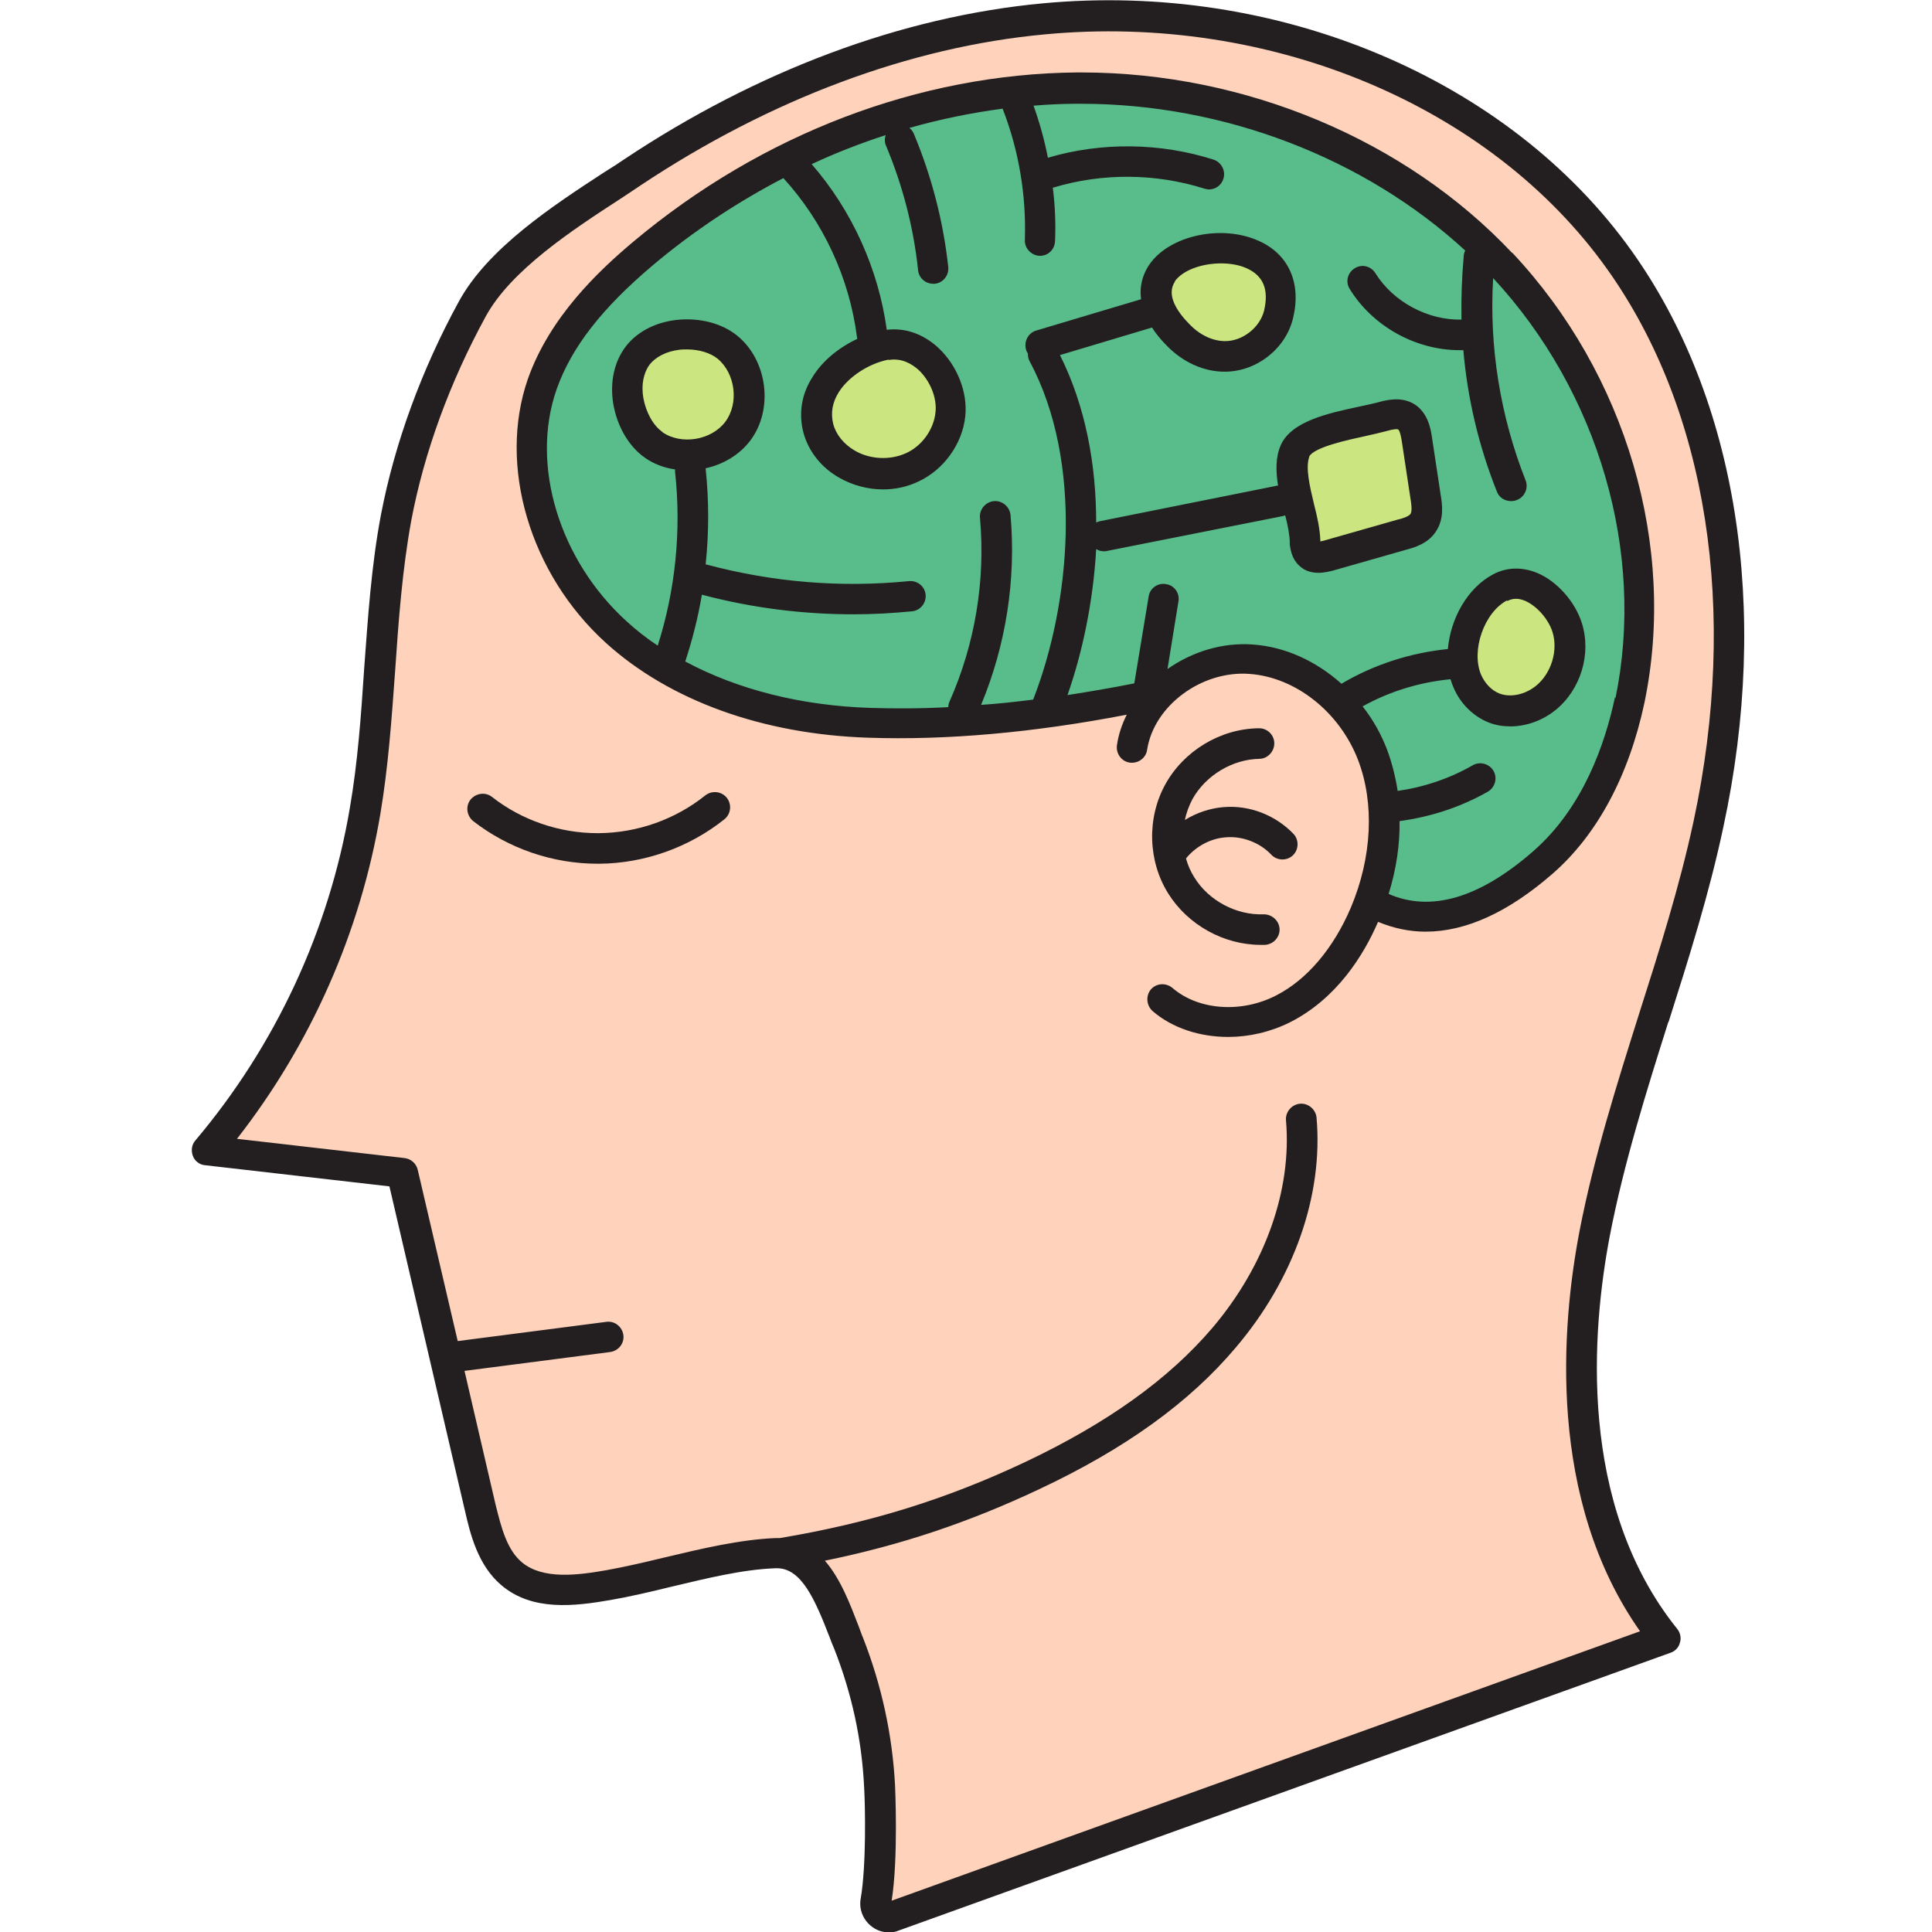 <svg width="512" height="512" version="1.1" viewBox="-51 0 512 512" xmlns="http://www.w3.org/2000/svg">
  <path d="m326.8 241c-3.6 0-7.2-0.7-10.6-2.2l-1.6-0.7 0.5-1.7c1.9-6.3 2.9-12.6 2.8-18.7l0-1.8 1.8-0.2c7.9-1 15.8-3.7 22.6-7.6 1-0.6 1.3-1.8 0.7-2.8-0.4-0.6-1-1-1.8-1-0.4 0-0.7 0.1-1 0.3-6.3 3.6-13.4 6-20.7 7l-2 0.3-0.3-2c-0.5-3.7-1.4-7.2-2.7-10.5-1.5-3.9-3.6-7.6-6.2-11l-1.4-1.8 2-1.1c7.4-4.1 15.7-6.7 24-7.5l1.7-0.2 0.5 1.6c0.2 0.7 0.4 1.3 0.7 1.9 0.8 1.9 2 3.6 3.4 5.1 1.4 1.4 3.1 2.5 4.9 3.2 1.5 0.6 3.2 0.9 5 0.9 3.7 0 7.6-1.4 10.6-3.8 6.1-4.9 8.7-13.5 6.4-21-1.6-5.2-5.9-10.1-10.7-12-1.6-0.7-3.2-1-4.7-1-1.8 0-3.5 0.4-5.2 1.3-5.9 3.1-10.3 10.4-11 18.2l-0.1 1.7-1.7 0.2c-9.6 0.9-19 4-27.4 8.9l-1.3 0.8-1.1-1c-6.5-5.8-14.4-9.3-22.3-9.9-0.7-0.1-1.5-0.1-2.2-0.1-6.7 0-13.4 2.2-19.1 6.2l-3.9 2.8 3.7-22.7c0.2-1.1-0.6-2.2-1.7-2.3-0.1 0-0.2 0-0.3 0-1 0-1.8 0.7-2 1.7l-4 24.3-1.4 0.3c-6.2 1.2-12.2 2.3-17.8 3.1l-3.3 0.5 1.1-3.1c2.9-8.4 6.6-21.8 7.5-38.2l0.2-3.3 2.9 1.8c0.3 0.2 0.7 0.3 1 0.3 0.2 0 0.3 0 0.4 0l46.4-9.2c0.1 0 0.3-0.1 0.4-0.1l2.2-0.9 0.5 2.3c0.7 2.8 1.3 5.5 1.3 7.7 0 0.1 0 0.2 0 0.3 0.2 1.1 0.4 3 1.8 4.3 1 1 2.2 1.4 3.8 1.4 1.3 0 2.5-0.3 3.3-0.5l19.4-5.5c2-0.6 5.1-1.5 6.8-4 1.8-2.7 1.3-6.1 1-8.3l-2.3-15.2c-0.3-2-0.8-5.6-3.7-7.5-1.1-0.7-2.3-1-3.7-1-1.7 0-3.4 0.5-4.5 0.8-1.3 0.4-3.2 0.8-5 1.2-7.5 1.6-16.8 3.6-19.1 9-1 2.4-1.2 5.5-0.6 9.6l0.3 2.2-2.2 0.1c-0.1 0-0.2 0-0.3 0l-46.4 9.3c-0.2 0-0.3 0.1-0.5 0.2l-3 1.7v-3.4c0-16.4-3.1-31-9.3-43.5l-1.1-2.1 28.1-8.4 0.8 1.3c1 1.6 2.3 3.1 3.8 4.6 3.8 3.9 8.8 6.2 13.7 6.2 7.6 0 14.5-5.5 16.3-12.8 2-8.3-0.9-14.9-8-18.1-2.7-1.2-5.9-1.9-9.3-1.9-7.3 0-14.1 2.9-17.2 7.4-0.9 1.3-2.4 4.1-1.9 7.8l0.2 1.7-29.5 8.8c-0.5 0.2-1 0.5-1.2 1-0.3 0.5-0.3 1-0.2 1.6 0.1 0.2 0.1 0.4 0.3 0.6l0.4 0.6 0 0.7c0 0.4 0.1 0.7 0.2 1.1 14.6 27.3 11 65.5 0.9 91.3l-0.4 1.1-1.2 0.1c-4.8 0.6-9.4 1.1-13.9 1.4l-3.3 0.3 1.3-3c6.5-15.6 9.1-32.6 7.6-49.4-0.1-1-1-1.9-2-1.9-0.1 0-0.1 0-0.2 0-1.1 0.1-1.9 1.1-1.8 2.2 1.5 17-1.4 34.2-8.3 49.7-0.1 0.2-0.2 0.5-0.2 0.7l-0.1 1.8-1.8 0.1c-4.5 0.2-8.9 0.3-13.2 0.3-2.6 0-5.2 0-7.7-0.1-18.5-0.6-35.8-5-49.9-12.5l-1.1-0.6v-1.7l0.1-0.3c1.8-5.6 3.3-11.4 4.3-17.3l0.4-2.2 2.1 0.6c13 3.4 26.4 5.2 39.7 5.2 5 0 10.2-0.3 15.3-0.8 0.5-0.1 1-0.3 1.4-0.7 0.3-0.4 0.5-0.9 0.5-1.5-0.1-1-1-1.8-2-1.8-0.1 0-0.1 0-0.2 0-5 0.5-10 0.7-14.9 0.7-13.3 0-26.5-1.7-39.4-5.2-0.1 0-0.2 0-0.4-0.1l-1.5-0.5 0.2-1.6c0.9-8.3 0.9-16.6 0-24.8l-0.7-1.9 2.2-0.5c4.4-1 8.1-3.3 10.6-6.6 5.6-7.5 4.2-19.3-3.1-25.2-3-2.4-7.3-3.8-11.8-3.8-0.9 0-1.9 0.1-2.8 0.2-5.2 0.6-9.4 2.9-12 6.4-2.6 3.5-3.6 8.2-2.8 13.4 0.9 5.5 3.7 10.4 7.6 13.1 2.1 1.4 4.5 2.4 7.2 2.8l1.8 0.3-0.1 1.8c0 0.1 0 0.3 0 0.4 1.7 15.6 0.1 31.8-4.7 46.8l-0.8 2.6-2.2-1.5c-3.1-2.1-5.9-4.3-8.5-6.6-18.4-16.7-26.3-42.8-19.1-63.5 4-11.4 12.3-22.2 26.1-33.8 10.8-9.1 22.6-16.9 35-23.4l1.4-0.7 1 1.1c10.9 11.9 18 27.2 20 43.2 0 0.2 0.1 0.3 0.1 0.4l0.3 1.5-1.4 0.7c-4.6 2.1-8.6 5.5-11 9.3-2.6 4.1-3.4 8.7-2.3 13.2 0.6 2.1 1.6 4.2 3.1 6.1 1.5 1.9 3.4 3.5 5.5 4.7 3.2 1.8 6.8 2.8 10.6 2.8 3 0 6-0.6 8.6-1.9 6.1-2.9 10.6-9 11.3-15.6 0.6-5.8-1.9-12.3-6.4-16.5-3.1-2.9-6.7-4.4-10.5-4.4-0.6 0-1.1 0-1.7 0.1l-1.9 0.2-0.3-1.9c-2.2-15.7-9-30.9-19.4-42.9l-1.7-2 2.4-1.1c6.5-3 13.2-5.6 19.8-7.8l2.6-0.8 0 0 1-0.3 0.2-0.1 0 0 2.6-0.7c8.2-2.3 16.6-4.1 25-5.2l1.6-0.2 0.6 1.5c4.4 11.2 6.5 23.5 6.1 35.6 0 0.5 0.2 1.1 0.5 1.5 0.4 0.4 0.9 0.6 1.4 0.6h0.1c1.1 0 2-0.9 2-2 0.2-4.6 0-9.3-0.6-13.9l-0.2-1.9 1.9-0.3c6.4-1.9 13.2-2.9 20.1-2.9 7.2 0 14.3 1.1 21.1 3.2 0.2 0.1 0.4 0.1 0.6 0.1 0.9 0 1.7-0.6 1.9-1.4 0.3-1.1-0.3-2.2-1.3-2.6-7.1-2.3-14.6-3.4-22.3-3.4-7 0-13.9 1-20.5 2.9l-2.1 0.6-0.4-2.1c-0.9-4.6-2.2-9.1-3.7-13.5l-0.9-2.5 2.6-0.2c3.9-0.3 7.7-0.5 11.4-0.5 0.4 0 0.9 0 1.3 0 38.4 0 76 14.4 103.1 39.4l1.1 1-0.7 1.4c-0.1 0.2-0.2 0.5-0.2 0.7-0.5 5.4-0.7 11-0.5 16.5l0.1 2-2 0-0.5 0c-9.7 0-19.1-5.2-24-13.3-0.4-0.6-1-1-1.7-1-0.4 0-0.7 0.1-1.1 0.3-0.5 0.3-0.8 0.7-0.9 1.3-0.1 0.5 0 1.1 0.2 1.5 5.7 9.3 16.4 15.2 27.4 15.2 0.2 0 0.4 0 0.6 0l2.2-0.1 0.2 1.9c1.1 12.7 4.1 25.2 8.7 37 0.3 0.8 1.1 1.3 1.9 1.3 0.3 0 0.5 0 0.7-0.1 1-0.4 1.6-1.6 1.1-2.6-6.8-17.1-9.8-36-8.8-54.5l0.3-4.7 3.2 3.5c28.4 30.7 41 74 32.9 113.1-2.6 12.6-8.6 30.1-22.3 42-10.6 9.2-20.6 13.9-29.8 13.9zm-141.1-204.7c-0.1 0.3-0.2 0.9 0 1.4 4.5 10.7 7.4 22 8.7 33.6 0.1 1 1 1.8 2 1.8 0.1 0 0.2 0 0.3 0 1-0.1 1.9-1.1 1.7-2.2-1.3-12-4.3-23.6-9-34.7-0.1-0.3-0.3-0.6-0.6-0.8l-2.3-1.8z" fill="#59bd8b"/>
  <g fill="#cbe580">
    <path d="m349.1 186.4c-1.2 0-2.4-0.2-3.5-0.6-2.6-1-4.8-3.2-6-6.1-0.7-1.7-1.1-3.6-1.1-5.7 0-6.9 3.7-13.8 8.9-16.5 1-0.6 2.1-0.8 3.3-0.8 1 0 2.1 0.2 3.2 0.7 3.6 1.5 7.2 5.5 8.4 9.5 1.8 5.8-0.3 12.8-5 16.6-2.3 1.9-5.3 3-8.1 3z"/>
    <path d="m296.8 143.9c0-0.1 0-0.3-0.1-0.4l0-0.1 0-0.1c0-2.7-0.8-5.9-1.6-9.2l-0.1-0.2c-1.2-5-2.5-10.3-1-13.6 1.3-2.9 7.1-4.7 16.2-6.6l0.3-0.1c2-0.4 3.7-0.8 5.1-1.2 1.5-0.5 2.6-0.7 3.4-0.7 0.6 0 1.1 0.1 1.5 0.4 1 0.6 1.5 1.8 1.9 4.6l2.3 15.2c0.4 2.5 0.4 4.2-0.3 5.4-0.8 1.1-2.3 1.7-4.6 2.4l-19.3 5.5c-0.6 0.2-1.1 0.3-1.4 0.3l-1.9 0.3z"/>
    <path d="m273.6 92.3c-3.8 0-7.8-1.8-10.9-5-6.7-6.8-5.9-11.4-4.1-14 2.4-3.4 7.8-5.7 13.9-5.7 2.8 0 5.4 0.5 7.6 1.5 3.7 1.7 7.7 5.3 5.8 13.5-1.3 5.4-6.7 9.6-12.2 9.6h0z"/>
    <path d="m183 123.4c-3.1 0-6-0.8-8.6-2.2-3.4-2-5.8-5-6.7-8.3-0.9-3.4-0.3-6.8 1.8-10 2.9-4.6 8.7-8.4 14.5-9.4 0.6-0.1 1.3-0.2 1.9-0.2 2.7 0 5.4 1.1 7.7 3.3 3.6 3.3 5.7 8.6 5.2 13.1-0.6 5.2-4.1 10.1-8.9 12.3-2.1 1-4.4 1.5-6.9 1.5z"/>
    <path d="m131.3 118.4c-2.9 0-5.6-0.8-7.9-2.4-3-2.1-5.2-5.9-5.9-10.4-0.6-4 0.1-7.7 2-10.3 1.9-2.5 5.3-4.3 9.3-4.8 0.7-0.1 1.5-0.1 2.3-0.1 3.6 0 7 1.1 9.3 2.9 5.7 4.6 6.8 13.7 2.4 19.6-2.5 3.4-7 5.5-11.6 5.5z"/>
  </g>
  <path d="m183.3 503.4c1.8-11.2 0.9-29.9 0.9-30.1-0.7-13.3-3.5-26.3-8.4-38.5-0.3-0.7-0.6-1.5-0.9-2.3l-0.3-0.7c-2.1-5.5-4.7-12.4-8.7-17l-2.3-2.6 3.4-0.7c19.9-4 37.8-10 56.3-18.7 22.5-10.6 39.4-22.7 51.5-37 15.1-17.7 22.7-39.4 20.9-59.4-0.1-1-1-1.9-2-1.9-0.1 0-0.1 0-0.2 0-1.1 0.1-1.9 1.1-1.8 2.2 1.7 19-5.6 39.5-20 56.4-11.8 13.9-28.2 25.6-50.2 36-21.4 10.1-41.6 16.3-65.6 20.3l-0.2 0-0.2 0c-0.2 0-0.3 0-0.4 0l-0.6 0c-9.3 0.4-19.2 2.7-28.8 5-5.2 1.3-10.5 2.5-15.6 3.4-3.7 0.7-7.7 1.3-11.5 1.3-5.4 0-9.5-1.2-12.5-3.7-4.5-3.7-6.1-9.7-7.7-16.6l-8.8-37.5 40.8-5.3c0.5-0.1 1-0.3 1.4-0.8 0.3-0.4 0.5-1 0.4-1.5-0.1-1-1-1.8-2-1.8-0.1 0-0.2 0-0.3 0l-41.2 5.3-11-47.2c-0.2-0.8-0.9-1.5-1.7-1.5l-47.9-5.5 2.2-2.8c19.3-24.7 32.3-54.2 37.6-85.2 2.1-12.4 3-25.2 3.8-37.5l0-0.3c0.9-13.2 1.9-26.9 4.4-40.1 3.4-18.1 10.3-37 19.9-54.6 7-12.8 23.4-23.5 36.6-32.2l1-0.7c1.4-0.9 2.8-1.8 4.1-2.7 34.6-23 71.9-37 108.1-40.4 5.7-0.5 11.4-0.8 17.1-0.8 54.3 0 105.5 24.5 133.6 63.9 26.9 37.7 35.4 91.7 23.3 147.9-3.7 17.3-9.2 34.5-14.4 51.1-5.9 18.6-12 37.8-15.7 57.4-4.6 24.2-8.7 70 15.8 104.7l1.5 2.1-204.2 73.5zm73.8-240.3c-0.6 0-1.2 0.3-1.5 0.7-0.7 0.8-0.6 2.1 0.2 2.9 4.9 4.2 11.5 6.5 18.8 6.5 5.4 0 10.7-1.3 15.5-3.7 11.9-6.1 18.7-17.3 22.4-25.7l0.8-1.8 1.8 0.8c3.8 1.6 7.8 2.4 11.9 2.4 10.1 0 21-5 32.4-14.9 11.5-10 19.7-25.3 23.6-44.2 8.5-40.8-4.7-85.8-34.5-117.5-27.8-29.6-70-47.2-112.7-47.2h-1.4c-41.2 0.4-82.4 16.1-116.1 44.3-9.1 7.6-21.8 19.6-27.4 35.6-7.7 22.2 0.6 50.1 20.2 67.9 16.5 14.9 40.7 23.7 68.3 24.6 2.6 0.1 5.2 0.1 7.9 0.1 18.4 0 38.6-2.1 60.2-6.2l3.9-0.7-1.8 3.6c-1.2 2.4-2 5-2.4 7.6-0.1 0.5 0 1.1 0.4 1.5 0.3 0.4 0.8 0.7 1.3 0.8 0.1 0 0.2 0 0.3 0 1 0 1.8-0.7 2-1.7 1.9-12.1 14.2-21.9 27.5-21.9 0.6 0 1.3 0 1.9 0.1 13 1 25.2 10.6 30.4 24.1 4.6 12 3.9 26.8-1.9 40.6-4.7 11.3-12.1 19.9-20.8 24.3-4.2 2.2-9 3.3-13.7 3.3-6.2 0-11.9-2-16.1-5.5-0.5-0.4-1-0.5-1.3-0.5zm25.5-68c-9.5 0.1-18.5 5.6-23 13.9-4.6 8.3-4.3 18.8 0.7 26.9 4.8 7.7 13.7 12.6 22.8 12.6 0.3 0 0.6 0 0.9 0 0.6 0 1.1-0.2 1.4-0.6 0.4-0.4 0.6-0.9 0.5-1.5 0-1.1-0.9-2-2-2-0.3 0-0.6 0-0.9 0-7.7 0-15.3-4.2-19.3-10.7-1-1.7-1.9-3.5-2.4-5.5l-0.3-1 0.6-0.8c2.9-3.6 7.3-6 11.9-6.3 0.4 0 0.9-0.1 1.3-0.1 4.6 0 9.3 2 12.4 5.3 0.4 0.4 0.9 0.6 1.5 0.6 0.5 0 1-0.2 1.4-0.6 0.8-0.8 0.8-2.1 0.1-2.9-4-4.2-9.6-6.6-15.4-6.6-0.6 0-1.1 0-1.7 0.1-3.2 0.3-6.4 1.3-9.3 3.1l-3.9 2.4 0.9-4.5c0.4-2.2 1.2-4.2 2.2-6.1 3.8-6.9 11.7-11.6 19.5-11.8 0.5 0 1-0.2 1.4-0.6 0.4-0.4 0.6-0.9 0.6-1.4 0-1.1-0.9-2-2-2l-0.1-2zm-205.8 17.3c-0.6 0-1.2 0.3-1.6 0.8-0.3 0.4-0.5 1-0.4 1.5 0.1 0.5 0.3 1 0.8 1.4 9 7 20.3 10.9 31.8 10.9h0.4c11.6-0.1 22.9-4.1 31.9-11.4 0.4-0.3 0.7-0.8 0.8-1.4 0.1-0.5-0.1-1.1-0.4-1.5-0.4-0.5-1-0.8-1.6-0.8-0.3 0-0.8 0.1-1.3 0.4-8.3 6.7-18.8 10.4-29.5 10.5h-0.3c-10.5 0-20.9-3.6-29.3-10-0.5-0.4-0.9-0.4-1.2-0.4z" fill="#ffd2bb"/>
  <g fill="#231f20">
    <path d="m391.2 270.8c5.3-16.7 10.8-34.1 14.5-51.6 12.5-57.9 3.6-113.6-24.3-152.7-32.6-45.7-93.9-71.5-156.2-65.6-37.2 3.5-75.5 17.8-110.9 41.4-1.6 1.1-3.3 2.2-5.1 3.3-13.8 9-30.9 20.2-38.6 34.3-9.9 18.1-17 37.6-20.6 56.3-2.6 13.6-3.5 27.6-4.5 41.1-0.8 12.2-1.7 24.8-3.8 36.9-5.5 32.4-19.7 62.9-40.9 88-1 1.1-1.2 2.7-0.7 4.1 0.5 1.4 1.8 2.4 3.3 2.5l48.8 5.6 20 85.9c1.4 6.1 3.4 14.6 9.8 19.9 8.1 6.8 19.2 5.5 28.9 3.8 5.2-0.9 10.7-2.2 16-3.5 9.3-2.2 18.9-4.6 27.7-4.9 0.1 0 0.2 0 0.3 0 6.5 0 10.1 8.3 14 18.4 0.4 1.1 0.8 2.1 1.2 3 4.6 11.7 7.3 24 7.9 36.6 0.3 4.9 0.6 20.8-0.9 29.5-0.5 2.7 0.5 5.4 2.6 7.2 1.4 1.2 3.1 1.8 4.9 1.8 0.9 0 1.7-0.1 2.6-0.5l204.5-73.6c1.2-0.4 2.2-1.4 2.5-2.7 0.4-1.2 0.1-2.6-0.7-3.6-26.6-33.1-22.6-79.4-17.9-104.1 3.7-19.2 9.7-38.3 15.5-56.7zm-7.3 161.4-198.6 71.5c1.8-11.4 0.9-30.3 0.9-30.5-0.7-13.5-3.6-26.7-8.5-39.2-0.4-0.9-0.7-1.9-1.1-2.9-2.2-5.7-4.8-12.7-9-17.5 20.1-4.1 38-10.1 56.7-18.9 22.8-10.7 39.9-23 52.2-37.6 15.4-18.1 23.2-40.3 21.4-60.9-0.2-2.2-2.2-3.9-4.4-3.7-2.2 0.2-3.9 2.2-3.7 4.4 1.6 18.4-5.5 38.5-19.5 55-11.6 13.6-27.8 25.2-49.5 35.5-21.2 10-41.3 16.2-65.1 20.2-0.2 0-0.4 0-0.5 0-0.2 0-0.4 0-0.6 0-9.6 0.4-19.6 2.8-29.3 5.1-5.4 1.3-10.5 2.5-15.5 3.4-7.9 1.4-16.9 2.5-22.4-2-4-3.3-5.5-9-7.1-15.5l-8.2-35.3 38.6-5c2.2-0.3 3.8-2.3 3.5-4.5-0.3-2.2-2.3-3.8-4.5-3.5l-39.4 5.1-10.6-45.4c-0.4-1.7-1.8-2.9-3.5-3.1l-44.4-5.1c19.6-25.1 32.7-54.7 38-86.1 2.1-12.5 3-25.3 3.9-37.7 0.9-13.3 1.9-27 4.3-40.1 3.4-18 10.2-36.6 19.7-54 6.7-12.3 22.9-22.9 36-31.4 1.8-1.2 3.5-2.3 5.1-3.4 34.3-22.8 71.3-36.7 107.2-40 59.5-5.6 118 18.8 148.9 62.2 26.6 37.3 34.9 90.6 22.9 146.4-3.7 17.2-9.1 34.3-14.4 50.9-5.9 18.7-12 38-15.8 57.6-4.8 25-8.7 71.1 16.1 106.2z"/>
    <path d="m282.7 201.1c2.2 0 4-1.9 4-4.1 0-2.2-1.8-4-4-4h-0.1c-10.2 0.1-19.9 6-24.8 14.9-4.9 8.9-4.6 20.3 0.8 28.9 5.2 8.3 14.7 13.6 24.5 13.6 0.4 0 0.7 0 1.1 0 2.2-0.1 4-2 3.9-4.2-0.1-2.2-2-3.9-4.2-3.9-7.2 0.3-14.6-3.6-18.4-9.8-1-1.6-1.7-3.2-2.2-5 2.5-3.1 6.4-5.3 10.5-5.6 4.4-0.4 9.1 1.4 12.1 4.6 1.5 1.6 4.1 1.7 5.7 0.2 1.6-1.5 1.7-4.1 0.2-5.7-4.8-5-11.7-7.7-18.6-7.1-3.6 0.3-7.1 1.5-10.2 3.4 0.4-1.9 1.1-3.8 2-5.5 3.5-6.3 10.6-10.6 17.8-10.7z"/>
    <path d="m349.8 67.1c-28.2-30-70.8-47.9-114.2-47.9-0.4 0-0.9 0-1.3 0-41.7 0.4-83.4 16.3-117.4 44.8-9.3 7.8-22.2 20-28 36.4-8 23 0.5 51.7 20.7 70 16.9 15.3 41.6 24.2 69.5 25.1 20.6 0.7 43.6-1.3 68.5-6.1-1.3 2.6-2.2 5.3-2.6 8.1-0.3 2.2 1.2 4.3 3.4 4.6 2.2 0.3 4.3-1.2 4.6-3.4 1.8-11.7 14.5-21.1 27.2-20.1 12.2 0.9 23.8 10.1 28.7 22.8 4.4 11.5 3.7 25.8-1.9 39.1-4.6 10.8-11.6 19.1-19.8 23.3-9.3 4.8-20.7 3.9-27.5-2-1.7-1.4-4.2-1.3-5.7 0.4-1.4 1.7-1.2 4.2 0.4 5.7 5.3 4.6 12.6 6.9 20.1 6.9 5.5 0 11.2-1.3 16.4-3.9 12.4-6.3 19.5-17.8 23.3-26.6 4.1 1.7 8.3 2.6 12.6 2.6 10.6 0 21.9-5.1 33.7-15.4 11.8-10.3 20.2-26 24.3-45.3 8.6-41.4-4.8-87.1-35.1-119.3zm27.2 117.6c-2.6 12.3-8.4 29.3-21.7 40.9-14.2 12.4-27.1 16.2-38.3 11.3 2-6.4 3-13 2.9-19.3 8.2-1.1 16.2-3.7 23.4-7.8 1.9-1.1 2.6-3.6 1.5-5.5-1.1-1.9-3.6-2.6-5.5-1.5-6.1 3.5-12.9 5.8-19.9 6.8-0.6-3.8-1.5-7.4-2.8-10.9-1.6-4.2-3.8-8.1-6.5-11.5 7.2-4 15.1-6.4 23.3-7.2 0.2 0.7 0.5 1.5 0.8 2.2 1.8 4.3 5.3 7.7 9.4 9.3 1.8 0.7 3.7 1 5.7 1 4.1 0 8.4-1.5 11.9-4.3 6.7-5.4 9.6-14.9 7-23.1-1.8-5.7-6.6-11.1-11.9-13.3-4-1.6-8-1.5-11.6 0.4-6.8 3.6-11.3 11.7-12 19.8-9.9 1-19.6 4.1-28.2 9.2-6.7-6-14.9-9.8-23.5-10.4-8.2-0.6-16.2 2-22.6 6.5l2.9-17.9c0.4-2.2-1.1-4.3-3.3-4.6-2.2-0.4-4.3 1.1-4.6 3.3l-3.8 23c-6 1.2-11.9 2.2-17.7 3.1 3.9-11.1 6.8-24.6 7.6-38.7 0.6 0.4 1.3 0.6 2.1 0.6 0.3 0 0.5 0 0.8-0.1l46.4-9.2c0.3-0.1 0.5-0.1 0.8-0.2 0.7 2.7 1.2 5.3 1.2 7.2 0 0.2 0 0.4 0 0.5 0.2 1.3 0.5 3.7 2.4 5.5 1.6 1.6 3.5 2 5.2 2 1.6 0 3.1-0.4 3.9-0.6l19.3-5.5c2.2-0.6 5.8-1.6 7.9-4.8 2.3-3.4 1.7-7.3 1.3-9.7l-2.3-15.2c-0.3-2.1-1-6.6-4.7-8.9-3.6-2.2-7.7-1-9.9-0.4-1.2 0.3-3 0.7-4.9 1.1-7.9 1.7-17.8 3.8-20.6 10.2-1.4 3.2-1.3 6.9-0.7 10.7-0.2 0-0.5 0-0.7 0.1l-46.4 9.3c-0.4 0.1-0.8 0.2-1.1 0.4 0-15.1-2.7-30.6-9.6-44.4l24.4-7.3c1 1.6 2.3 3.2 4 4.9 4.2 4.3 9.7 6.8 15.2 6.8h0.1c8.4 0 16.2-6.1 18.1-14.3 2.2-9.2-1.2-16.9-9.2-20.4-9.8-4.4-23.6-1.4-28.9 6.3-1.1 1.6-2.8 4.8-2.2 9.2l-27.8 8.3c-2.1 0.6-3.3 2.9-2.7 5 0.1 0.4 0.3 0.8 0.5 1.1 0 0.7 0.1 1.5 0.5 2.1 14.3 26.8 10.8 64.2 0.9 89.6-4.7 0.6-9.3 1.1-13.8 1.4 6.6-15.9 9.3-33.2 7.8-50.3-0.2-2.2-2.2-3.9-4.4-3.7-2.2 0.2-3.9 2.2-3.7 4.4 1.5 16.6-1.3 33.5-8.1 48.8-0.2 0.5-0.3 1-0.3 1.4-7.2 0.4-14.1 0.4-20.7 0.2-18.4-0.6-35.2-4.9-49-12.3 0 0 0 0 0 0 1.9-5.8 3.4-11.7 4.4-17.7 13.2 3.5 26.7 5.2 40.2 5.2 5.2 0 10.4-0.3 15.5-0.8 2.2-0.2 3.8-2.2 3.6-4.4-0.2-2.2-2.2-3.8-4.4-3.6-18.1 1.8-36.1 0.3-53.7-4.4-0.1 0-0.1 0-0.2 0 0.9-8.5 0.9-17 0-25.4 0 0 0 0 0-0.1 4.6-1 8.9-3.5 11.8-7.3 6.3-8.3 4.6-21.4-3.5-27.9-4.1-3.3-10.1-4.8-16.2-4.1-5.7 0.7-10.5 3.3-13.4 7.2-2.9 3.9-4.1 9.2-3.2 14.9 1 6 4.1 11.4 8.4 14.4 2.4 1.7 5.2 2.7 8 3.1 0 0.2 0 0.4 0 0.7 1.7 15.4 0.1 31.3-4.6 46-3-2-5.7-4.1-8.3-6.5-17.8-16.2-25.5-41.4-18.5-61.4 3.9-11.1 12-21.5 25.5-32.9 10.8-9.1 22.5-16.8 34.6-23.1 10.6 11.6 17.5 26.5 19.5 42.1 0 0.2 0.1 0.3 0.1 0.5-4.9 2.3-9.2 5.8-11.8 10-3 4.6-3.8 9.7-2.5 14.8 1.3 4.9 4.7 9.3 9.5 12 3.5 2 7.6 3.1 11.6 3.1 3.3 0 6.5-0.7 9.4-2.1 6.7-3.1 11.6-9.9 12.4-17.2 0.7-6.4-2.1-13.5-7.1-18.2-4-3.7-8.8-5.4-13.7-4.8-2.2-16.1-9.2-31.6-19.9-43.9 6.4-3 12.9-5.5 19.6-7.7-0.3 0.9-0.3 1.9 0.1 2.8 4.4 10.5 7.3 21.6 8.5 33 0.2 2.1 2 3.6 4 3.6 0.1 0 0.3 0 0.4 0 2.2-0.2 3.8-2.2 3.6-4.4-1.3-12.1-4.4-24-9.1-35.3-0.3-0.7-0.7-1.2-1.2-1.6 8.1-2.3 16.4-4 24.7-5.1 4.3 11 6.3 23 5.9 34.8-0.1 2.2 1.7 4.1 3.9 4.2h0.1c2.2 0 3.9-1.7 4-3.9 0.2-4.7 0-9.5-0.6-14.2 0.1 0 0.1 0 0.2 0 12.9-3.9 27.1-3.8 40 0.3 0.4 0.1 0.8 0.2 1.2 0.2 1.7 0 3.3-1.1 3.8-2.8 0.7-2.1-0.5-4.4-2.6-5.1-14.1-4.5-29.7-4.7-43.9-0.5-0.9-4.7-2.2-9.3-3.8-13.8 3.8-0.3 7.5-0.5 11.3-0.5 0.4 0 0.9 0 1.3 0 37.9 0 75.2 14.4 101.8 38.9-0.2 0.4-0.4 0.9-0.4 1.5-0.5 5.6-0.7 11.2-0.6 16.8-8.9 0.2-18.1-4.7-22.8-12.3-1.2-1.9-3.6-2.5-5.5-1.3-1.9 1.2-2.5 3.6-1.3 5.5 6.1 9.9 17.5 16.2 29.1 16.2 0.3 0 0.7 0 1 0 1.1 12.8 4.1 25.5 8.9 37.5 0.6 1.6 2.1 2.5 3.8 2.5 0.5 0 1-0.1 1.5-0.3 2.1-0.8 3.1-3.2 2.3-5.2-6.7-17-9.7-35.4-8.6-53.6 28 30.2 40.4 72.8 32.4 111.4zm-28.6-25.4c1.5-0.8 3-0.8 4.7-0.1 3.1 1.3 6.2 4.8 7.3 8.2 1.6 5-0.3 11.1-4.4 14.4-2.9 2.3-6.7 3.1-9.6 2-2.1-0.8-3.9-2.7-4.9-5-2.7-6.4 0.8-16.5 6.9-19.7zm-52.5-38.2c1.1-2.6 10.7-4.6 14.8-5.5 2.2-0.5 4-0.9 5.5-1.3 2.4-0.7 3.1-0.6 3.3-0.5 0.2 0.1 0.6 0.6 1 3.2l2.3 15.2c0.2 1.1 0.5 3.2 0 4-0.5 0.7-2.4 1.3-3.4 1.5l-19.3 5.5c-0.6 0.2-1 0.2-1.2 0.3 0-0.1 0-0.2 0-0.3-0.1-3-0.8-6.2-1.7-9.7-1.1-4.6-2.3-9.7-1.2-12.5zm-35.6-46.5c2.1-3 7.2-4.8 12.3-4.8 2.4 0 4.8 0.4 6.8 1.3 4.4 2 5.9 5.6 4.6 11.2-1.1 4.5-5.7 8.1-10.3 8.1h0c-3.3 0-6.7-1.6-9.4-4.4-3.2-3.2-6.4-7.8-3.9-11.4zm-135.7 39.9c-2.5-1.7-4.4-5.2-5.1-9-0.6-3.4 0-6.6 1.6-8.8 1.6-2.1 4.5-3.6 7.9-4 0.7-0.1 1.4-0.1 2.1-0.1 3.1 0 6.1 0.9 8 2.4 4.8 3.9 5.8 11.9 2.1 16.8-3.7 4.9-11.7 6.2-16.7 2.7zm59.9-19.1c3.5-0.6 6.2 1.1 7.9 2.6 3.1 2.9 5 7.5 4.5 11.4-0.5 4.5-3.6 8.8-7.8 10.7-4.2 1.9-9.5 1.7-13.6-0.7-2.9-1.7-5-4.3-5.7-7.1-0.7-2.9-0.2-5.7 1.5-8.4 2.6-4.1 8-7.6 13.2-8.6z"/>
    <path d="m135.9 210.8c-8 6.4-18 9.9-28.2 10h-0.3c-10.1 0-20.1-3.4-28-9.6-1.8-1.4-4.3-1-5.7 0.7-1.4 1.8-1 4.3 0.7 5.7 9.4 7.3 21.1 11.3 33 11.3h0.4c12-0.1 23.8-4.3 33.2-11.8 1.7-1.4 2-3.9 0.6-5.7-1.4-1.7-3.9-2-5.7-0.6z"/>
  </g>
</svg>

